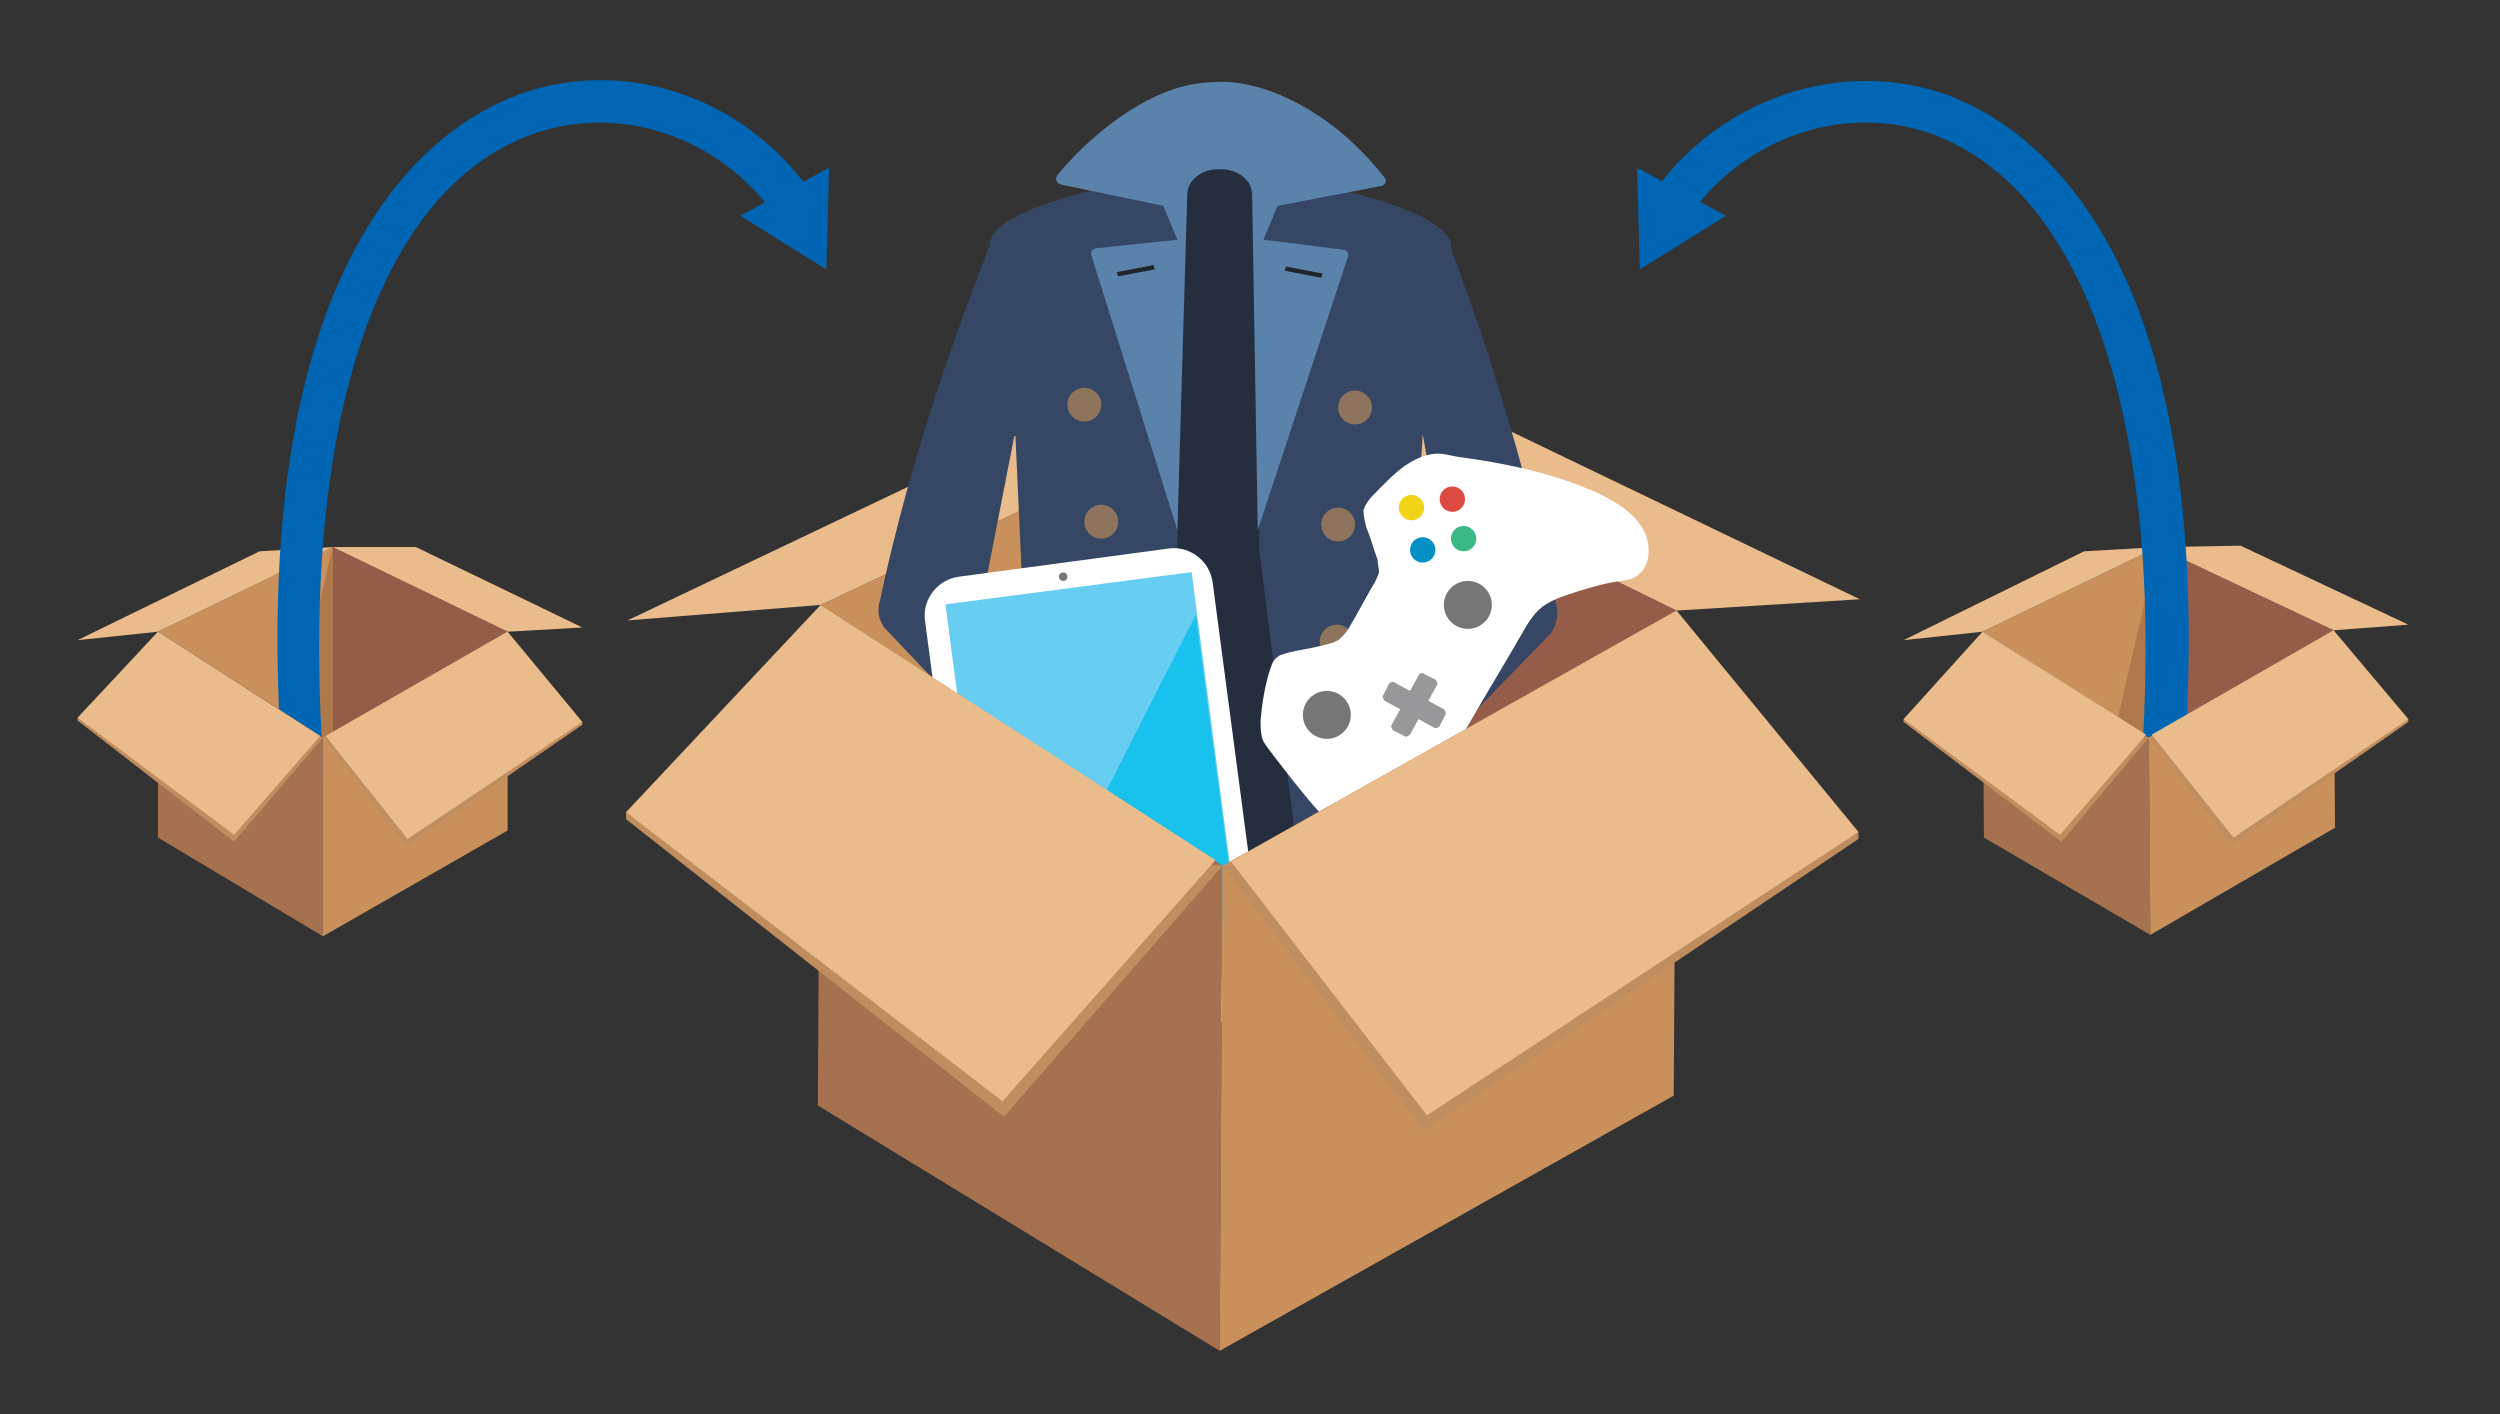 <?xml version="1.0" encoding="utf-8"?>
<!-- Generator: Adobe Illustrator 22.0.1, SVG Export Plug-In . SVG Version: 6.00 Build 0)  -->
<svg version="1.1" id="Layer_1" xmlns="http://www.w3.org/2000/svg" xmlns:xlink="http://www.w3.org/1999/xlink" x="0px" y="0px"
	 viewBox="0 0 177.3 100.3" style="enable-background:new 0 0 177.3 100.3;" xml:space="preserve">
<rect x="0" y="0" width="177.3" height="100.3" fill="#333333" stroke="none"/>
<style type="text/css">
	.st0{fill:#C9905C;}
	.st1{fill:#EABC8C;}
	.st2{fill:#945C49;}
	.st3{fill:#AF784A;}
	.st4{fill:#0066B3;}
	.st5{fill:#A5714F;}
	.st6{fill:#BF8D5E;}
	.st7{fill:#242E3F;}
	.st8{fill:#364765;}
	.st9{fill:#5A82AB;}
	.st10{fill:#8E745D;}
	.st11{fill:#1F272D;}
	.st12{fill:#FFFFFF;}
	.st13{fill:#67CDF1;}
	.st14{fill:#19C2ED;}
	.st15{fill:#767676;}
	.st16{fill:#0391C5;}
	.st17{fill:#DB4B42;}
	.st18{fill:#F1D418;}
	.st19{fill:#3AB986;}
	.st20{fill:#98989A;}
</style>
<g>
	<polygon class="st0" points="22.9,52.3 36,44.8 23.6,38.8 11.2,44.8 	"/>
	<polygon class="st1" points="11.2,44.8 5.5,45.4 18.4,39.1 23.6,38.8 	"/>
	<polygon class="st1" points="23.6,38.8 29.5,38.8 41.3,44.5 36,44.8 	"/>
	<polygon class="st2" points="23.6,38.8 23.6,51.9 36,44.8 	"/>
	<polygon class="st3" points="23.6,38.8 20.7,50.9 22.9,52.3 23.6,51.9 	"/>
</g>
<g>
	<path class="st4" d="M20.1,55.4C17.1,18,30.8,8.9,36.8,6.7c7.4-2.7,15.9,0.1,20.7,6.9L55,15.3c-4-5.6-11-8-17.2-5.8
		c-11.2,4-16.7,21.1-14.8,45.7L20.1,55.4z"/>
	<g>
		<polygon class="st4" points="52.5,15.3 58.6,19.1 58.8,11.9 		"/>
	</g>
</g>
<g>
	<polygon class="st5" points="11.2,44.8 11.2,59.4 22.9,66.4 22.9,52.3 	"/>
	<polygon class="st0" points="36,44.8 22.9,52.3 22.9,66.4 36,58.9 	"/>
	<polygon class="st6" points="5.5,50.9 5.5,51.1 16.6,59.7 22.9,52.3 	"/>
	<polygon class="st1" points="11.2,44.8 5.5,50.9 16.6,59.2 22.7,52.2 	"/>
	<polygon class="st6" points="41.3,51.2 41.3,51.4 28.8,60 22.9,52.3 	"/>
	<polygon class="st1" points="36,44.8 41.3,51.2 28.9,59.5 23.1,52.2 	"/>
</g>
<g>
	<polygon class="st0" points="152.4,52.3 165.5,44.7 153,38.8 140.6,44.8 	"/>
	<polygon class="st1" points="140.6,44.8 135,45.4 147.8,39.1 153,38.8 	"/>
	<polygon class="st1" points="153,38.8 158.9,38.7 170.8,44.3 165.5,44.7 	"/>
	<polygon class="st2" points="153,38.8 153.1,51.9 165.5,44.7 	"/>
	<polygon class="st3" points="153,38.8 150.2,50.9 152.4,52.3 153.1,51.9 	"/>
</g>
<g>
	<g>
		<g>
			<polygon class="st0" points="86.7,61.4 118.9,43.3 88.7,28.5 58.2,42.9 			"/>
			<polygon class="st1" points="58.2,42.9 44.5,44 76,29 88.7,28.5 			"/>
			<polygon class="st1" points="88.7,28.5 103,28.6 131.9,42.5 118.9,43.3 			"/>
			<polygon class="st2" points="88.7,28.5 88.4,60.4 118.9,43.3 			"/>
			<polygon class="st3" points="88.7,28.5 81.4,57.9 86.7,61.4 88.4,60.4 			"/>
		</g>
		<g>
			<polygon class="st7" points="81.9,11.5 86.6,9.6 92.5,11.6 99,74.7 87.4,75.8 86.2,62.1 85.3,75.7 73.2,74.5 			"/>
			<path class="st8" d="M66.6,27.3c1.1-3.3,2.3-6.6,3.6-9.9c0,0-0.8-2.4,9.7-4.4l3.8-0.8l-0.2,26.6l-5.8,41.5l-10-1.9
				c0,0-0.7-0.4-0.6-1.6s5.5-33,5.5-33L72,30.6l-2.5,12.8l7.7,10.4c0,0.1-2.5,0.2-2.5,0.4v0.2c-0.1,1.1-1.9,1.3-2.3,0.3l-9.7-10.2
				c-0.4-0.6-0.5-1.2-0.3-1.9C63.5,37.5,64.9,32.4,66.6,27.3z"/>
			<path class="st8" d="M106.3,27.6c-1-3.4-2.2-6.7-3.4-10c0,0,0.9-2.4-9.6-4.5l-3.8-0.8l-0.2,26.6l5.2,41.5l10-1.8
				c0,0,0.7-0.4,0.6-1.5c-0.1-1.2-5-33.1-5-33.1l0.8-13.2l2.3,12.9l-5.3,10.4c0,0.1-0.1,0.3,0,0.4v0.2c0.1,1.1,1.9,1.3,2.3,0.3
				l9.8-10.1c0.4-0.6,0.5-1.2,0.4-1.9C109.2,37.9,107.9,32.7,106.3,27.6z"/>
			<path class="st9" d="M98.2,12.6c-1.5-1.9-3.3-3.6-5.5-4.9c-1.7-1-3.7-1.8-5.8-1.9c-1.2,0-2.4,0.1-3.6,0.5
				c-1.8,0.6-3.4,1.6-4.8,2.7c-1.3,1-2.5,2.2-3.5,3.4c-0.2,0.3-0.1,0.6,0.3,0.7l7.2,1.5l1,2.4l-5.7,0.6c-0.3,0-0.5,0.3-0.4,0.5
				l6.1,19.5l0.7-23.8c0-1,1-1.8,2.2-1.8h0.2c1.2,0,2.2,0.8,2.2,1.8l0.4,23.8l6.4-19.4c0.1-0.2-0.1-0.5-0.4-0.5L89.6,17l1-2.4
				l7.3-1.4C98.2,13.2,98.4,12.8,98.2,12.6z"/>
			<ellipse class="st10" cx="76.9" cy="28.7" rx="1.2" ry="1.2"/>
			<ellipse class="st10" cx="78.1" cy="37" rx="1.2" ry="1.2"/>
			<ellipse class="st10" cx="78" cy="45.4" rx="1.2" ry="1.2"/>
			<ellipse class="st10" cx="75.7" cy="53.7" rx="1.2" ry="1.2"/>
			<polygon class="st11" points="81.9,19.1 79.3,19.6 79.2,19.3 81.8,18.8 			"/>
			<ellipse class="st10" cx="96.1" cy="28.9" rx="1.2" ry="1.2"/>
			<ellipse class="st10" cx="94.9" cy="37.2" rx="1.2" ry="1.2"/>
			<ellipse class="st10" cx="94.8" cy="45.5" rx="1.2" ry="1.2"/>
			<ellipse class="st10" cx="97" cy="53.8" rx="1.2" ry="1.2"/>
			<polygon class="st11" points="91.1,19.2 93.7,19.7 93.8,19.4 91.2,18.9 			"/>
		</g>
		<g>
			<path class="st12" d="M87.3,72.4l-14.9,2c-1.5,0.2-2.9-0.9-3.1-2.4l-3.7-28c-0.2-1.5,0.9-2.9,2.4-3.1l14.9-2
				c1.5-0.2,2.9,0.9,3.1,2.4l3.7,28C89.9,70.8,88.8,72.2,87.3,72.4z"/>
			
				<rect x="68.8" y="41.6" transform="matrix(0.992 -0.13 0.13 0.992 -6.607 10.538)" class="st13" width="17.6" height="28.8"/>
			<polygon class="st14" points="84.8,43.6 70.7,71.4 88.2,69.2 			"/>
		</g>
		<g>
			<path class="st12" d="M104,62.1c-0.3,0.3-0.6,0.6-1,0.8c-1.7,0.7-3.6-0.2-5.1-1.3c-3.1-2.2-5.5-5.3-7.8-8.3
				c-0.2-0.3-0.5-0.6-0.6-1s-0.1-0.8-0.1-1.2c0.1-1.2,0.3-2.5,0.7-3.7c0.1-0.3,0.2-0.6,0.5-0.8c0.2-0.2,0.5-0.2,0.7-0.3
				c0.8-0.2,1.6-0.3,2.4-0.5c0.4-0.1,0.9-0.2,1.2-0.4c0.4-0.3,0.7-0.7,0.9-1.1c0.6-1,1.1-2,1.7-3c0.1-0.2,0.2-0.4,0.3-0.7
				c0-0.3-0.1-0.6-0.1-0.9c-0.3-0.8-0.5-1.6-0.8-2.3c-0.1-0.4-0.2-0.8-0.2-1.2c0.1-0.4,0.4-0.8,0.7-1.1c0.8-0.8,1.6-1.7,2.6-2.3
				c0.5-0.3,1-0.5,1.6-0.6s1.2,0.1,1.8,0.2c3,0.4,6,1,8.8,2.1c0.4,0.2,0.8,0.3,1.2,0.5c1.6,0.8,3.3,1.9,3.5,3.7
				c0.1,0.8-0.1,1.7-0.9,2.2c-0.3,0.2-0.8,0.3-1.1,0.3c-1.3,0.2-2.6,0.6-3.8,1c-0.6,0.2-1.3,0.5-1.8,0.9c-0.6,0.5-1,1.2-1.4,1.9
				c-1.2,2.1-2.5,4.2-3.7,6.3c-0.5,0.8-1,1.7-1.1,2.7s0.1,2,0.4,2.9c0.3,1.1,0.5,2.1,0.8,3.2c0.1,0.4,0.2,0.8,0.1,1.1
				C104.2,61.7,104.1,61.9,104,62.1z"/>
			<ellipse class="st15" cx="94.1" cy="50.7" rx="1.7" ry="1.7"/>
			<ellipse class="st15" cx="104.1" cy="42.9" rx="1.7" ry="1.7"/>
			<ellipse class="st12" cx="96.9" cy="45.8" rx="0.6" ry="0.6"/>
			<ellipse class="st12" cx="99.2" cy="42" rx="0.6" ry="0.6"/>
			<ellipse class="st16" cx="100.9" cy="39" rx="0.9" ry="0.9"/>
			<ellipse class="st17" cx="103" cy="35.4" rx="0.9" ry="0.9"/>
			<ellipse class="st18" cx="100.1" cy="36" rx="0.9" ry="0.9"/>
			<ellipse class="st19" cx="103.8" cy="38.2" rx="0.9" ry="0.9"/>
			<path class="st20" d="M100.6,47.9L100,49l-1.1-0.6c-0.1-0.1-0.3,0-0.4,0.1l-0.4,0.8c-0.1,0.1,0,0.3,0.1,0.4l1.1,0.6l-0.6,1.1
				c-0.1,0.1,0,0.3,0.1,0.4l0.8,0.4c0.1,0.1,0.3,0,0.4-0.1l0.6-1.1l1.1,0.6c0.1,0.1,0.3,0,0.4-0.1l0.4-0.8c0.1-0.1,0-0.3-0.1-0.4
				l-1.1-0.6l0.6-1.1c0.1-0.1,0-0.3-0.1-0.4l-0.8-0.4C100.9,47.7,100.7,47.7,100.6,47.9z"/>
		</g>
		<g>
			<polygon class="st5" points="58.2,42.9 58,78.4 86.5,95.8 86.7,61.4 			"/>
			<polygon class="st0" points="118.9,43.3 86.7,61.4 86.5,95.8 118.7,77.7 			"/>
			<polygon class="st6" points="44.4,57.6 44.4,58.1 71.2,79.2 86.7,61.4 			"/>
			<polygon class="st1" points="58.2,42.9 44.4,57.6 71.1,78.1 86.2,61 			"/>
			<polygon class="st6" points="131.8,59 131.8,59.5 101,80.2 86.7,61.4 			"/>
			<polygon class="st1" points="118.9,43.3 131.8,59 101.2,79.1 87.3,61.1 			"/>
		</g>
	</g>
	<circle class="st15" cx="75.4" cy="40.9" r="0.3"/>
</g>
<g>
	<path class="st4" d="M154.8,55.4l-3-0.2c1.9-24.5-3.6-41.6-14.8-45.7c-6.2-2.2-13.2,0.2-17.2,5.8l-2.5-1.7
		c4.8-6.7,13.3-9.5,20.7-6.9C144.1,8.9,157.8,18,154.8,55.4z"/>
	<g>
		<polygon class="st4" points="116.1,11.9 116.3,19.1 122.4,15.3 		"/>
	</g>
</g>
<g>
	<polygon class="st5" points="140.6,44.8 140.7,59.4 152.5,66.3 152.4,52.3 	"/>
	<polygon class="st0" points="165.5,44.7 152.4,52.3 152.5,66.3 165.6,58.7 	"/>
	<polygon class="st6" points="135,51 135,51.2 146.2,59.7 152.4,52.3 	"/>
	<polygon class="st1" points="140.6,44.8 135,51 146.1,59.2 152.2,52.1 	"/>
	<polygon class="st6" points="170.8,51 170.8,51.2 158.3,59.9 152.4,52.3 	"/>
	<polygon class="st1" points="165.5,44.7 170.8,51 158.4,59.4 152.6,52.1 	"/>
</g>
</svg>
